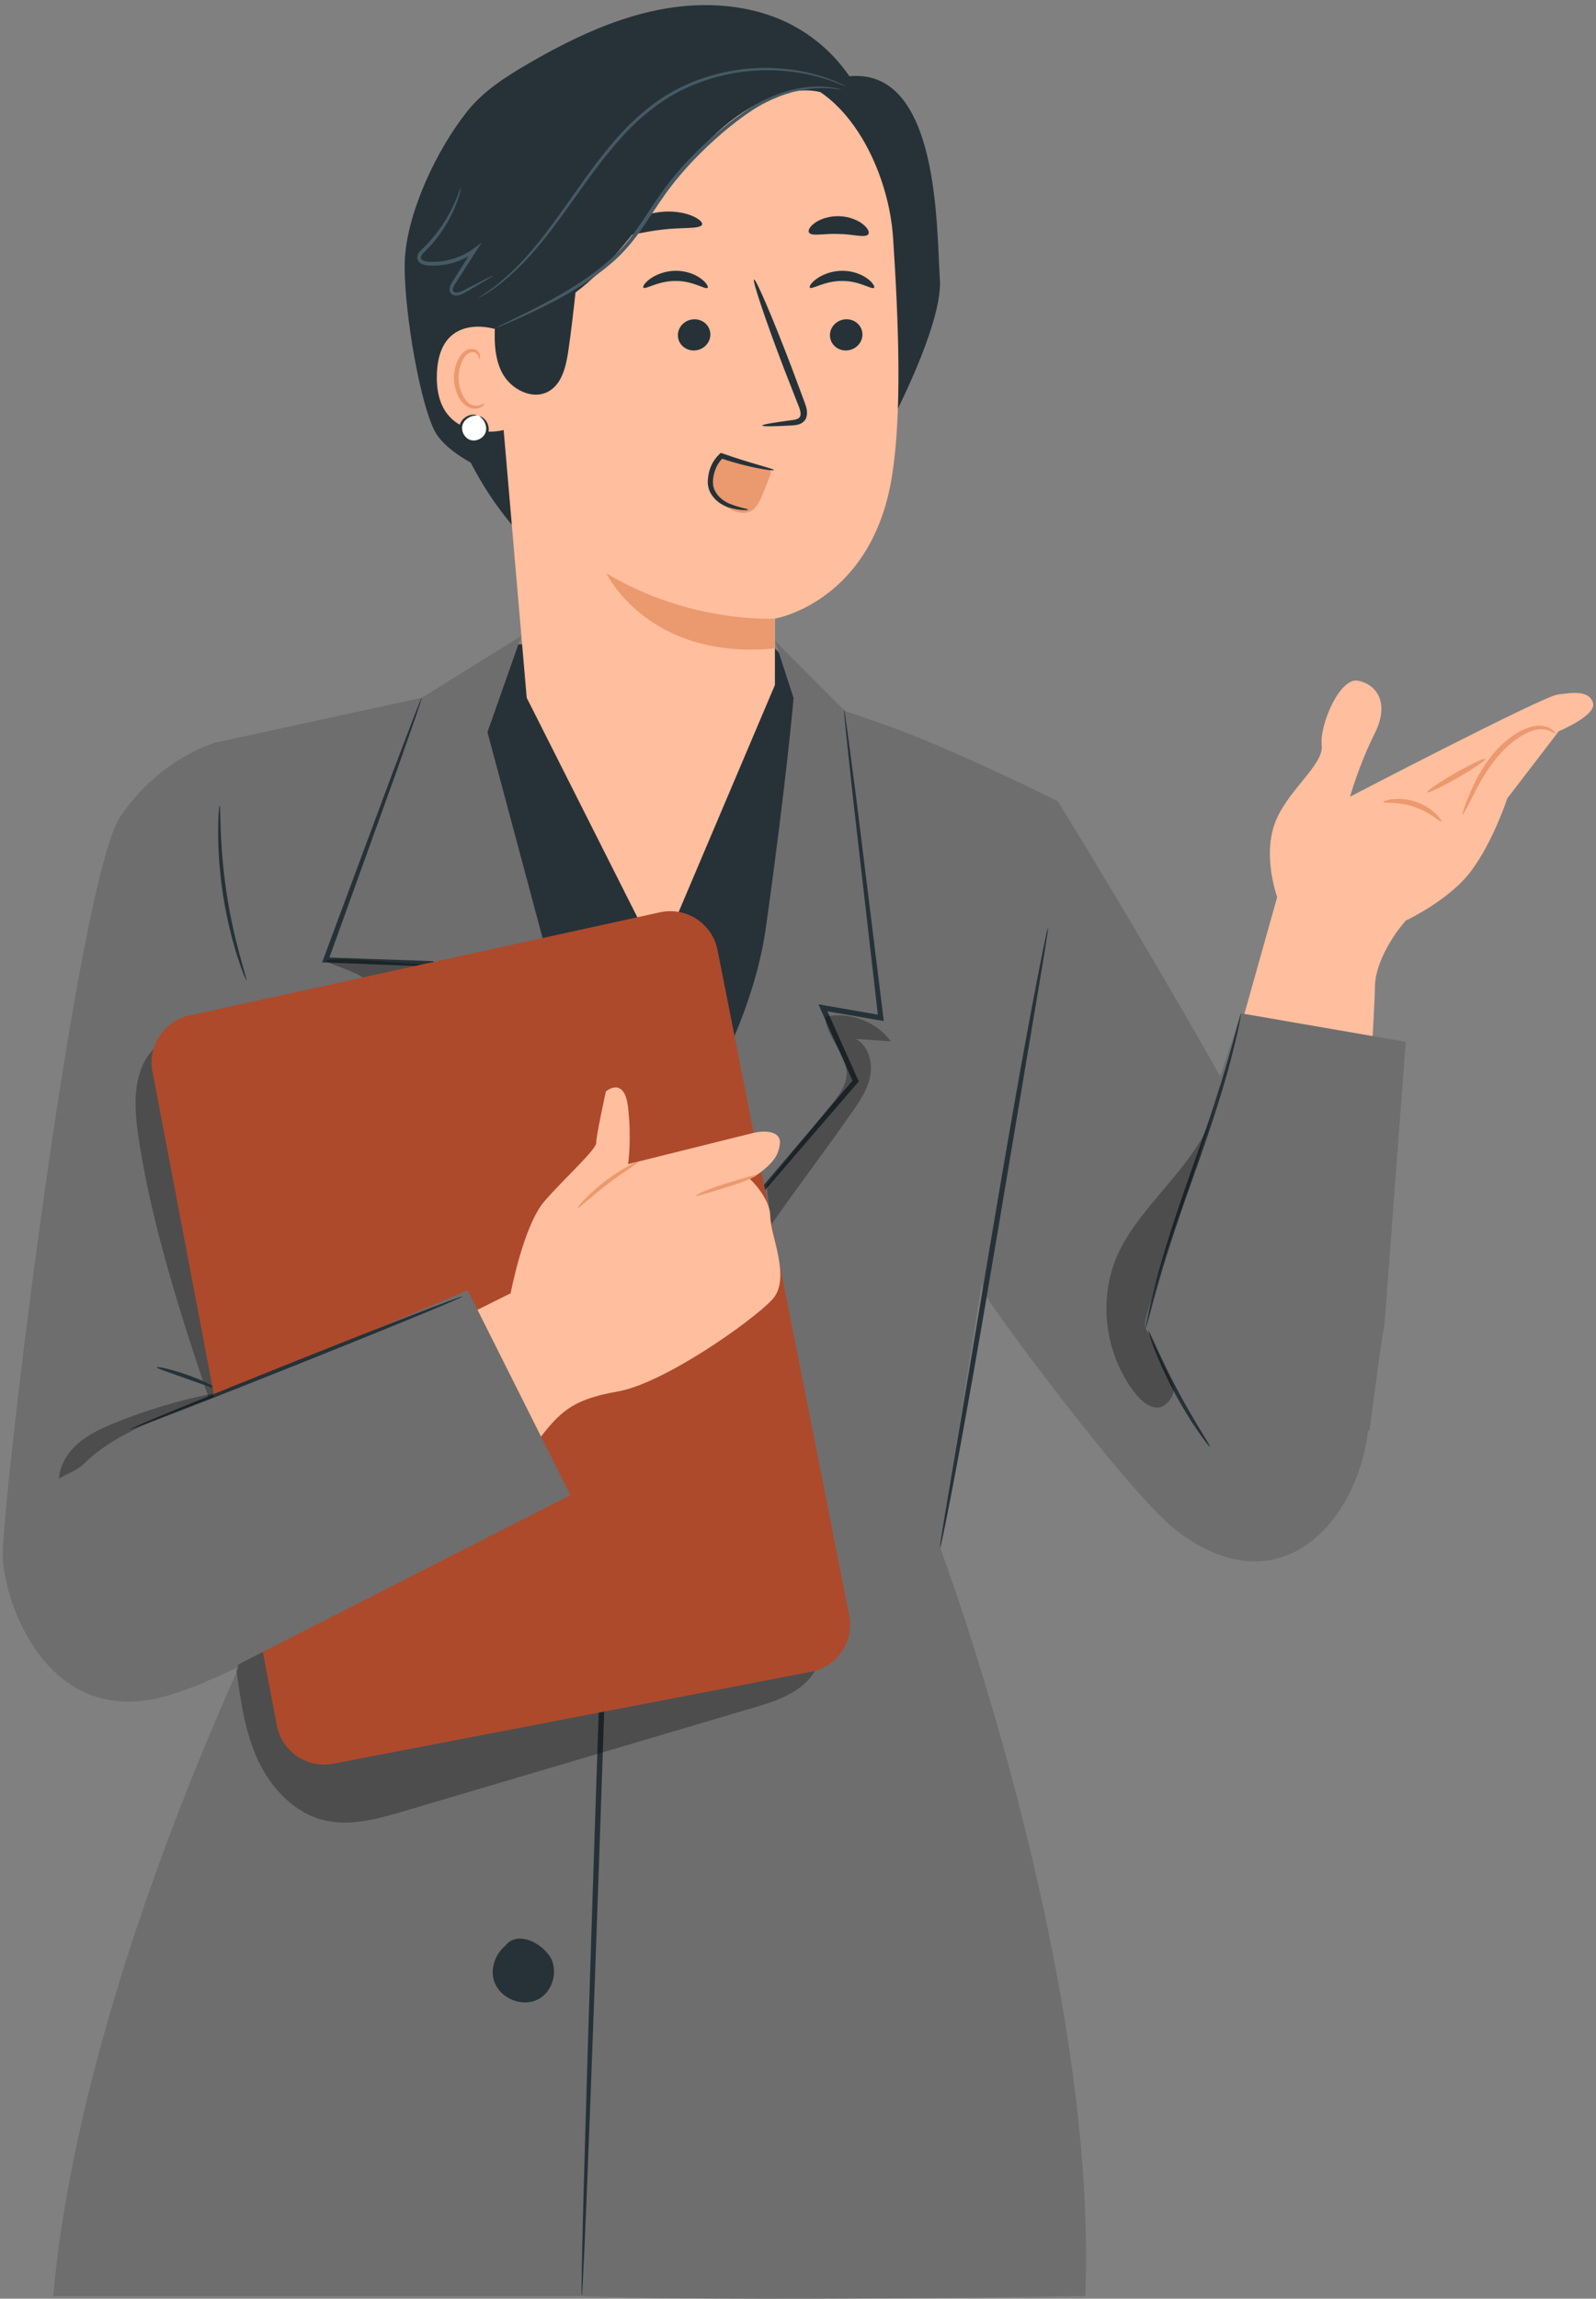 <svg width="216" height="311" viewBox="0 0 216 311" fill="none" xmlns="http://www.w3.org/2000/svg">
<rect x="0" y="0" width="216" height="311" fill="#808080" stroke="none"/>
<path d="M21.417 123.8C21.417 123.8 21.467 124.149 21.487 124.808C21.497 125.536 21.517 126.495 21.547 127.682C21.547 128.311 21.567 129.01 21.567 129.758C21.597 130.517 21.687 131.335 21.747 132.224C21.897 133.99 21.977 136.006 22.316 138.212C22.466 139.32 22.616 140.478 22.775 141.685C22.945 142.893 23.205 144.131 23.424 145.418C23.844 148.003 24.483 150.738 25.102 153.622C26.44 159.371 28.108 165.639 29.905 172.217C31.692 178.794 33.31 185.092 34.568 190.881C35.137 193.785 35.726 196.53 36.076 199.145C36.266 200.452 36.485 201.7 36.625 202.917C36.745 204.135 36.855 205.303 36.975 206.411C37.244 208.636 37.244 210.663 37.314 212.439C37.334 213.327 37.384 214.156 37.374 214.914C37.344 215.673 37.314 216.362 37.284 217C37.224 218.198 37.174 219.146 37.134 219.875C37.094 220.534 37.054 220.873 37.035 220.873C37.014 220.873 36.995 220.524 36.995 219.865C36.995 219.136 37.005 218.178 37.014 216.99C37.014 216.362 37.035 215.663 37.044 214.914C37.025 214.156 36.965 213.337 36.925 212.449C36.815 210.683 36.785 208.666 36.475 206.451C36.355 205.343 36.226 204.185 36.086 202.977C35.926 201.77 35.696 200.522 35.497 199.235C35.127 196.64 34.508 193.905 33.929 191.01C32.641 185.251 31.013 178.974 29.216 172.396C27.419 165.819 25.771 159.531 24.463 153.762C23.864 150.868 23.245 148.123 22.845 145.518C22.636 144.221 22.396 142.973 22.236 141.755C22.096 140.548 21.956 139.38 21.827 138.262C21.517 136.046 21.467 134.01 21.357 132.244C21.317 131.355 21.247 130.527 21.238 129.768C21.247 129.01 21.267 128.321 21.277 127.682C21.308 126.485 21.337 125.526 21.357 124.798C21.387 124.139 21.407 123.8 21.437 123.8H21.417Z" fill="#263238"/>
<path d="M158.736 171.595L172.855 121.361L190.24 124.515C190.24 124.515 186.076 129.256 186.076 133.628C186.076 137.999 183.19 179.1 183.19 179.1C183.19 179.1 165.895 184.16 158.916 172.463" fill="#FFBE9D"/>
<path d="M172.856 121.371C172.856 121.371 170.919 116.131 172.457 111.6C173.994 107.069 179.197 103.555 178.877 100.831C178.558 98.106 181.324 91.588 183.81 92.097C186.306 92.606 188.144 95.072 186.037 99.264C183.93 103.456 182.712 107.787 182.712 107.787C182.712 107.787 208.684 94.263 210.801 93.974C212.918 93.684 215.044 93.385 215.594 95.082C216.143 96.769 210.96 98.934 210.96 98.934L203.991 108.017C203.991 108.017 202.143 113.726 199.148 117.778C196.152 121.83 190.251 124.545 190.251 124.545L182.682 133.658C182.682 133.658 171.198 129.735 172.866 121.391L172.856 121.371Z" fill="#FFBE9D"/>
<path d="M210.512 99.283C210.512 99.283 210.282 99.133 209.873 98.934C209.473 98.744 208.814 98.575 208.025 98.704C206.448 98.994 204.441 100.351 202.793 102.258C201.125 104.184 200.067 106.28 199.288 107.777C198.519 109.284 198.03 110.222 197.94 110.182C197.85 110.142 198.18 109.144 198.839 107.557C199.508 105.99 200.516 103.805 202.264 101.778C204.001 99.782 206.138 98.395 207.965 98.195C208.884 98.106 209.613 98.395 210.012 98.684C210.422 98.984 210.542 99.253 210.512 99.273V99.283Z" fill="#EB996E"/>
<path d="M200.996 102.687C201.096 102.857 199.418 104.005 197.261 105.242C195.094 106.48 193.267 107.348 193.167 107.179C193.067 107.009 194.745 105.861 196.902 104.623C199.069 103.386 200.896 102.518 200.996 102.687Z" fill="#EB996E"/>
<path d="M187.236 108.515C187.156 108.346 189.193 107.657 191.6 108.475C194.016 109.274 195.224 111.061 195.055 111.14C194.905 111.29 193.567 109.863 191.37 109.154C189.193 108.396 187.266 108.725 187.236 108.515Z" fill="#EB996E"/>
<path d="M132.983 174.498C132.853 175.246 152.654 201.955 159.075 206.965C174.832 219.252 186.415 202.634 185.257 188.571C184.098 174.508 143.168 108.415 143.168 108.415L129.917 139.625L132.983 174.498Z" fill="#6E6E6E"/>
<path d="M29.353 101.34L65.36 92.886L68.755 87.157L104.873 87.726L113.26 96.709L137.335 108.516L117.125 193.293L49.344 196.776L29.353 101.34Z" fill="#263238"/>
<path d="M70.554 86.039L57.084 94.403L28.775 100.551L37.742 214.142C37.742 214.142 11.251 265.783 7.197 310.637H78.622C78.622 310.637 85.392 253.606 84.673 230.731C83.964 207.855 84.404 167.872 84.404 167.872L65.971 99.054L70.554 86.049V86.039Z" fill="#6E6E6E"/>
<path d="M107.401 94.443L104.884 86.688L114.291 96.149C114.291 96.149 119.873 98.086 121.061 98.525C130.417 102.008 143.178 108.416 143.178 108.416L127.232 209.391C127.232 209.391 148.621 266.402 146.893 310.636C146.893 310.636 97.995 311.455 78.633 310.636L83.855 165.655C83.855 165.655 100.83 145.624 103.656 125.473C106.482 105.322 107.401 94.443 107.401 94.443Z" fill="#6E6E6E"/>
<path d="M82.975 181.595C82.975 181.595 82.745 181.395 82.345 180.986C81.916 180.517 81.347 179.908 80.628 179.139C79.11 177.453 76.973 175.087 74.337 172.163C68.975 166.134 61.546 157.77 53.048 148.209L52.918 148.059L52.968 147.87C54.047 143.977 55.185 139.885 56.353 135.683C56.863 133.866 57.362 132.07 57.851 130.293L58.191 130.762C53.248 130.573 48.505 130.393 44.071 130.223L43.592 130.204L43.762 129.754C47.586 119.454 50.871 110.621 53.228 104.293C54.396 101.219 55.335 98.764 56.004 96.998C56.324 96.199 56.573 95.56 56.773 95.061C56.953 94.622 57.052 94.403 57.072 94.412C57.092 94.412 57.022 94.652 56.883 95.101C56.713 95.61 56.493 96.259 56.224 97.077C55.594 98.864 54.726 101.349 53.637 104.443C51.351 110.801 48.155 119.654 44.421 129.994L44.111 129.525C48.545 129.685 53.288 129.854 58.231 130.024L58.7 130.044L58.57 130.493C58.081 132.26 57.582 134.056 57.072 135.883C55.904 140.085 54.756 144.167 53.667 148.059L53.587 147.72C62.015 157.351 69.374 165.775 74.687 171.843C77.263 174.828 79.34 177.243 80.818 178.96C81.487 179.758 82.026 180.407 82.435 180.896C82.795 181.345 82.984 181.575 82.965 181.595H82.975Z" fill="#263238"/>
<path d="M78.731 310.636C78.521 310.636 79.47 277.909 80.828 237.567C82.196 197.215 83.464 164.508 83.664 164.518C83.863 164.518 82.925 197.235 81.567 237.587C80.199 277.929 78.93 310.636 78.731 310.626V310.636Z" fill="#263238"/>
<path d="M114.189 95.77C114.189 95.77 114.269 96.05 114.349 96.579C114.439 97.178 114.549 97.956 114.689 98.924C114.968 101.05 115.358 104.015 115.847 107.698C116.776 115.243 118.074 125.703 119.552 137.66L119.612 138.139L119.132 138.059C116.626 137.63 113.99 137.171 111.304 136.712L111.703 136.193C112.172 137.251 112.682 138.388 113.191 139.526C114.199 141.772 115.188 143.988 116.127 146.094L116.227 146.303L116.077 146.483C107.489 156.434 99.89 165.237 94.378 171.634C91.662 174.738 89.456 177.244 87.888 179.05C87.149 179.869 86.56 180.527 86.111 181.026C85.701 181.476 83.005 183.492 82.995 183.482C82.985 183.472 85.631 181.416 86.011 180.937C86.44 180.418 86.989 179.729 87.688 178.881C89.226 177.044 91.363 174.489 94.009 171.325C99.471 164.897 107.01 156.034 115.528 146.024L115.468 146.413C114.529 144.307 113.53 142.101 112.532 139.846C112.023 138.708 111.513 137.57 111.044 136.512L110.764 135.873L111.453 135.993C114.14 136.462 116.776 136.921 119.282 137.36L118.863 137.76C117.485 125.783 116.286 115.323 115.418 107.757C115.028 104.075 114.709 101.1 114.479 98.964C114.389 97.986 114.319 97.208 114.259 96.599C114.219 96.06 114.209 95.781 114.229 95.77H114.189Z" fill="#263238"/>
<path d="M74.229 264.435C72.791 262.539 69.885 261.361 68.397 263.218L68.457 263.188C67.019 264.336 66.28 266.392 66.909 268.138C67.718 270.384 70.644 271.592 72.781 270.524C74.918 269.456 75.687 266.332 74.239 264.425L74.229 264.435Z" fill="#263238"/>
<path d="M76.454 226.049C75.016 224.152 72.111 222.975 70.623 224.831L70.683 224.801C69.245 225.949 68.506 228.005 69.135 229.752C69.944 231.997 72.869 233.205 75.006 232.137C77.143 231.069 77.912 227.945 76.464 226.039L76.454 226.049Z" fill="#263238"/>
<g opacity="0.3">
<path d="M44.099 129.866C44.339 130.635 49.411 131.413 50.29 133.549C51.178 135.685 50.739 138.131 50.11 140.366C49.481 142.592 48.662 144.848 48.822 147.153C49.102 151.295 52.377 154.529 55.432 157.344C63.98 165.208 74.424 173.732 82.972 181.597C75.393 171.935 65.518 161.935 57.14 152.962C55.902 151.635 54.614 150.247 54.094 148.511C53.435 146.335 54.094 143.999 54.733 141.813C55.592 138.919 56.451 136.035 57.31 133.14C57.529 132.402 58.008 131.144 58.118 130.735C58.118 130.735 55.762 130.266 54.943 130.345C54.943 130.345 47.404 129.547 44.099 129.866Z" fill="black"/>
</g>
<path d="M141.84 125.512C141.84 125.512 141.84 125.811 141.75 126.38C141.65 127.019 141.52 127.827 141.371 128.835C141.001 131.051 140.492 134.105 139.863 137.838C138.575 145.513 136.817 155.973 134.88 167.521C132.933 179.119 131.096 189.608 129.688 197.184C128.979 200.966 128.39 204.031 127.96 206.146C127.75 207.145 127.581 207.943 127.451 208.572C127.321 209.121 127.251 209.41 127.221 209.41C127.201 209.41 127.221 209.111 127.311 208.542C127.411 207.903 127.541 207.095 127.691 206.087C128.06 203.871 128.569 200.817 129.198 197.084C130.487 189.409 132.244 178.949 134.181 167.391C136.128 155.803 137.956 145.314 139.374 137.738C140.082 133.955 140.672 130.891 141.101 128.775C141.311 127.777 141.48 126.979 141.61 126.35C141.74 125.801 141.81 125.512 141.84 125.512Z" fill="#263238"/>
<path d="M29.295 100.432C29.295 100.432 21.706 102.468 16.323 110.422C10.342 119.265 -0.023 205.05 0.377 210.999C0.776 216.947 5.929 232.018 19.818 230.042C33.708 228.056 70.624 202.276 70.624 202.276L57.923 177.683L30.932 190.378L34.607 147.88L29.285 100.432H29.295Z" fill="#6E6E6E"/>
<g opacity="0.3">
<path d="M111.148 221.807C110.269 217.945 105.486 216.707 101.562 216.208C80.223 213.483 58.894 210.769 37.555 208.044L32.003 226.039C32.573 230.161 33.152 234.353 34.909 238.136C36.667 241.909 39.792 245.272 43.836 246.26C47.411 247.139 51.145 246.081 54.67 245.043C70.357 240.402 86.055 235.751 101.742 231.11C104.078 230.421 106.485 229.692 108.412 228.185C110.339 226.678 111.687 224.193 111.148 221.807Z" fill="black"/>
</g>
<g opacity="0.3">
<path d="M32.33 147.58C31.561 144.536 30.393 141.093 27.467 139.945C24.352 138.727 20.727 140.993 19.349 144.037C17.971 147.081 18.261 150.594 18.75 153.908C20.448 165.396 24.502 178.161 28.256 189.16L41.387 184.339C39.65 172.163 35.346 159.507 32.33 147.59V147.58Z" fill="black"/>
</g>
<path d="M167.973 137.101L155.052 175.996L171.828 188.172L185.348 193.602C185.348 193.532 187.874 174.169 187.245 180.926L190.251 140.953L167.983 137.101H167.973Z" fill="#6E6E6E"/>
<path d="M167.971 137.101C167.971 137.101 167.891 137.72 167.661 138.827C167.441 139.935 167.052 141.522 166.553 143.478C165.534 147.381 163.827 152.701 161.76 158.49C159.683 164.278 157.925 169.548 156.827 173.421C156.278 175.357 155.838 176.924 155.559 178.012C155.269 179.1 155.089 179.699 155.05 179.689C155.01 179.689 155.129 179.07 155.359 177.962C155.579 176.854 155.968 175.267 156.467 173.311C157.486 169.409 159.193 164.089 161.26 158.3C163.337 152.511 165.085 147.241 166.193 143.369C166.742 141.432 167.182 139.865 167.461 138.777C167.751 137.69 167.931 137.091 167.971 137.101Z" fill="#263238"/>
<path d="M163.749 195.727C163.689 195.767 163.06 194.989 162.141 193.661C161.222 192.334 160.034 190.438 158.876 188.262C157.718 186.086 156.819 184.04 156.23 182.533C155.641 181.026 155.361 180.068 155.421 180.048C155.491 180.018 155.9 180.926 156.569 182.393C157.238 183.85 158.187 185.856 159.335 188.022C160.484 190.188 161.612 192.094 162.451 193.462C163.289 194.839 163.809 195.677 163.749 195.727Z" fill="#263238"/>
<path d="M29.293 187.854C29.233 187.983 27.435 187.305 25.209 186.516C22.982 185.718 21.154 185.119 21.194 184.979C21.224 184.839 23.131 185.229 25.378 186.027C27.625 186.826 29.343 187.724 29.293 187.854Z" fill="#263238"/>
<path d="M33.358 132.648C33.358 132.648 33.188 132.349 32.958 131.78C32.729 131.211 32.439 130.383 32.099 129.335C31.441 127.249 30.682 124.314 30.172 121.011C29.673 117.707 29.513 114.683 29.523 112.497C29.523 111.399 29.553 110.521 29.603 109.912C29.653 109.303 29.693 108.964 29.723 108.964C29.803 108.964 29.793 110.311 29.883 112.487C29.963 114.663 30.182 117.657 30.682 120.931C31.181 124.205 31.88 127.129 32.449 129.225C33.018 131.321 33.428 132.608 33.348 132.638L33.358 132.648Z" fill="#263238"/>
<g opacity="0.3">
<path d="M115.838 140.563C117.416 140.673 118.993 140.783 120.571 140.883C118.584 138.188 114.949 136.83 111.684 137.549C111.784 140.394 114.76 142.609 114.58 145.444C114.48 146.971 113.472 148.268 112.513 149.456C108.948 153.868 107.311 155.884 103.736 160.295L104.355 165.725C107.95 160.585 111.594 155.794 115.189 150.654C116.287 149.087 117.416 147.45 117.775 145.574C118.135 143.687 117.516 141.481 115.838 140.563Z" fill="black"/>
</g>
<g opacity="0.3">
<path d="M162.71 154.986L164.138 150.784C161.732 158 153.564 163.54 150.878 170.666C148.621 176.644 149.789 183.781 153.823 188.741C154.752 189.879 156.35 190.977 157.568 190.148C158.427 189.56 159.126 188.402 158.736 187.434C158.347 186.465 155.551 180.617 155.052 179.699C154.672 179 155.511 176.994 156.629 173.241C158.596 166.614 160.743 161.623 162.71 154.996V154.986Z" fill="black"/>
</g>
<path d="M58.721 40.865C58.351 53.651 63.783 66.486 73.209 75.129C75.366 68.881 77.523 62.623 79.68 56.375" fill="#263238"/>
<path d="M107.54 3.568C101.978 0.534 95.268 0.095 89.057 1.342C82.846 2.59 77.055 5.395 71.573 8.568C68.497 10.345 65.432 12.301 63.215 15.086C59.181 20.166 55.187 28.5 54.797 34.968C54.488 40.197 56.485 53.302 58.702 58.063C60.729 62.425 70.235 65.748 74.928 66.826L117.975 16.783C116.457 11.223 112.593 6.343 107.54 3.578V3.568Z" fill="#263238"/>
<path d="M114.969 10.315L104.644 8.469C110.286 21.903 111.814 52.604 115.039 66.816C118.844 61.297 127.681 44.489 127.202 37.812C126.732 31.125 127.221 9.177 114.959 10.315H114.969Z" fill="#263238"/>
<path d="M120.872 32.213C120.203 21.913 113.343 9.278 103.068 10.386L79.303 16.444C71.674 18.39 66.601 24.828 66.042 32.672C66.012 33.062 65.972 32.583 65.982 32.882L71.284 94.404L89.128 129.796L104.875 92.677C104.875 87.657 104.875 83.664 104.885 83.694C104.885 83.694 118.056 81.479 120.742 64.292C122.08 55.748 121.621 43.661 120.872 32.213Z" fill="#FFBE9D"/>
<path d="M116.718 45.188C116.757 46.356 115.809 47.344 114.601 47.414C113.392 47.484 112.364 46.596 112.324 45.428C112.284 44.26 113.233 43.262 114.441 43.202C115.659 43.132 116.678 44.02 116.718 45.188Z" fill="#263238"/>
<path d="M118.284 38.94C118.014 39.23 116.337 37.992 113.97 38.012C111.604 37.992 109.866 39.21 109.607 38.92C109.477 38.791 109.756 38.272 110.515 37.723C111.264 37.174 112.532 36.635 114.01 36.635C115.488 36.635 116.736 37.184 117.445 37.733C118.174 38.292 118.424 38.811 118.294 38.94H118.284Z" fill="#263238"/>
<path d="M96.138 45.188C96.178 46.356 95.23 47.344 94.021 47.414C92.813 47.484 91.785 46.596 91.745 45.428C91.705 44.26 92.653 43.272 93.862 43.202C95.08 43.132 96.098 44.02 96.138 45.188Z" fill="#263238"/>
<path d="M95.758 38.94C95.489 39.23 93.811 37.992 91.445 38.012C89.078 37.992 87.341 39.21 87.081 38.92C86.951 38.791 87.231 38.272 87.99 37.723C88.738 37.174 90.007 36.635 91.484 36.635C92.962 36.635 94.21 37.184 94.919 37.733C95.648 38.292 95.898 38.811 95.768 38.94H95.758Z" fill="#263238"/>
<path d="M103.176 57.565C103.166 57.435 104.634 57.175 107.031 56.866C107.64 56.806 108.209 56.676 108.309 56.267C108.449 55.828 108.199 55.179 107.9 54.471C107.33 53.004 106.731 51.476 106.102 49.87C103.596 43.312 101.789 37.922 102.048 37.823C102.318 37.723 104.554 42.963 107.061 49.52C107.66 51.137 108.239 52.674 108.788 54.151C109.018 54.84 109.417 55.618 109.108 56.527C108.948 56.976 108.499 57.305 108.109 57.415C107.72 57.535 107.38 57.545 107.081 57.565C104.674 57.704 103.186 57.714 103.176 57.575V57.565Z" fill="#263238"/>
<path d="M82.077 77.575C82.077 77.575 87.669 89.373 104.864 87.726V83.683C104.864 83.683 93.54 84.432 82.077 77.575Z" fill="#EB996E"/>
<path d="M95.019 30.377C94.789 31.026 92.413 30.726 89.637 31.066C86.851 31.355 84.604 32.173 84.235 31.595C84.065 31.315 84.454 30.706 85.363 30.087C86.262 29.459 87.7 28.87 89.367 28.68C91.035 28.49 92.562 28.76 93.581 29.169C94.6 29.578 95.119 30.087 95.019 30.387V30.377Z" fill="#263238"/>
<path d="M117.514 31.694C117.095 32.233 115.467 31.674 113.5 31.654C111.533 31.564 109.875 32.023 109.486 31.465C109.316 31.195 109.576 30.656 110.305 30.137C111.024 29.628 112.222 29.209 113.57 29.249C114.918 29.289 116.086 29.778 116.775 30.327C117.474 30.876 117.704 31.434 117.514 31.694Z" fill="#263238"/>
<path d="M116.197 16.523C115.149 13.938 112.313 12.391 109.517 12.241C106.731 12.101 104.005 13.159 101.589 14.547C91.354 20.455 86.091 34.748 75.976 40.866C73.49 42.373 70.254 40.996 68.138 42.982C66.021 44.978 64.653 48.162 65.821 50.817C64.463 48.951 63.085 47.054 62.316 44.888C61.547 42.713 61.447 40.188 62.596 38.191C63.474 36.674 65.012 35.516 65.441 33.82C65.811 32.323 65.222 30.766 65.292 29.229C65.362 27.662 66.091 26.214 66.869 24.847C70.834 17.84 76.286 11.513 83.295 7.57C87.879 4.995 93.121 3.488 98.383 3.668C103.636 3.847 108.888 5.774 112.732 9.357C114.999 11.463 117.376 13.649 116.197 16.503" fill="#263238"/>
<path d="M68.386 45.119C68.207 44.63 59.24 41.397 59.12 50.918C59 60.17 68.346 58.354 68.366 58.084C68.386 57.815 68.386 45.119 68.386 45.119Z" fill="#FFBE9D"/>
<path d="M65.538 54.551C65.538 54.551 65.379 54.66 65.099 54.78C64.829 54.9 64.37 54.98 63.891 54.79C62.912 54.421 62.103 52.864 62.074 51.197C62.053 50.359 62.243 49.55 62.543 48.892C62.832 48.213 63.272 47.744 63.771 47.664C64.26 47.554 64.61 47.854 64.72 48.113C64.84 48.373 64.779 48.552 64.829 48.572C64.859 48.592 65.029 48.422 64.959 48.033C64.919 47.854 64.82 47.634 64.6 47.454C64.38 47.275 64.051 47.175 63.711 47.215C62.992 47.255 62.343 47.904 62.014 48.632C61.644 49.361 61.414 50.259 61.434 51.207C61.474 53.074 62.413 54.83 63.751 55.229C64.4 55.409 64.949 55.209 65.229 55C65.519 54.77 65.568 54.571 65.538 54.551Z" fill="#EB996E"/>
<path d="M64.702 40.367C64.702 40.367 64.902 40.267 65.261 40.058C65.611 39.828 66.16 39.529 66.809 39.07C68.107 38.131 69.894 36.654 71.812 34.518C73.729 32.402 75.746 29.648 77.923 26.584C80.109 23.52 82.506 20.136 85.561 17.072C87.119 15.575 88.757 14.237 90.494 13.179C92.222 12.111 94.039 11.333 95.817 10.764C99.381 9.616 102.806 9.367 105.622 9.556C108.458 9.736 110.695 10.335 112.193 10.844C112.952 11.073 113.521 11.333 113.91 11.483C114.3 11.632 114.509 11.712 114.519 11.692C114.519 11.682 114.33 11.582 113.95 11.403C113.571 11.233 113.011 10.944 112.253 10.694C110.765 10.135 108.508 9.487 105.652 9.267C102.806 9.037 99.331 9.257 95.707 10.395C93.899 10.954 92.052 11.752 90.285 12.83C88.517 13.898 86.85 15.265 85.272 16.773C82.177 19.867 79.78 23.28 77.613 26.354C75.446 29.438 73.479 32.183 71.592 34.319C69.725 36.465 67.977 37.962 66.719 38.93C66.09 39.409 65.561 39.728 65.221 39.978C64.882 40.217 64.702 40.347 64.712 40.357L64.702 40.367Z" fill="#455A64"/>
<path d="M64.493 56.187C63.595 56.017 62.616 56.646 62.396 57.534C62.177 58.423 62.736 59.441 63.615 59.71C64.493 59.99 65.532 59.49 65.871 58.632C66.201 57.774 65.771 56.706 64.933 56.317" fill="white"/>
<path d="M64.923 56.327C64.873 56.377 65.522 56.646 65.752 57.575C65.862 58.014 65.802 58.603 65.392 59.032C65.003 59.461 64.304 59.721 63.665 59.531C63.036 59.321 62.617 58.702 62.547 58.133C62.457 57.545 62.746 57.036 63.096 56.736C63.815 56.117 64.504 56.277 64.494 56.207C64.494 56.187 64.354 56.107 64.064 56.107C63.775 56.107 63.335 56.187 62.906 56.507C62.487 56.806 62.077 57.435 62.167 58.173C62.237 58.882 62.716 59.661 63.545 59.93C64.384 60.18 65.223 59.83 65.692 59.291C66.191 58.732 66.221 57.994 66.052 57.505C65.892 56.996 65.582 56.666 65.343 56.507C65.103 56.347 64.943 56.317 64.933 56.337L64.923 56.327Z" fill="#263238"/>
<path d="M67.043 42.981C66.893 45.507 66.783 48.181 67.951 50.427C69.12 52.673 72.065 54.2 74.262 52.942C76.059 51.914 76.589 49.619 76.898 47.583C77.777 41.694 78.176 35.735 79.105 29.847L67.043 42.991V42.981Z" fill="#263238"/>
<path d="M97.346 62.064C96.457 63.232 96.177 64.839 96.627 66.246C97.076 67.644 98.234 68.791 99.642 69.231C100.202 69.4 100.821 69.46 101.37 69.26C102.339 68.891 102.818 67.833 103.207 66.875C103.527 66.077 103.846 65.278 104.166 64.48C104.276 64.21 104.376 63.901 104.256 63.641C104.126 63.362 103.776 63.262 103.477 63.182C101.5 62.703 99.513 62.224 97.536 61.755" fill="#EB996E"/>
<path d="M101.229 68.963C101.229 69.023 100.18 69.142 98.533 68.623C97.734 68.344 96.755 67.775 96.166 66.697C95.867 66.188 95.737 65.469 95.807 64.861C95.847 64.232 95.996 63.573 96.276 62.964C96.546 62.365 96.945 61.837 97.394 61.417L97.554 61.268L97.754 61.337C101.688 62.725 104.764 63.423 104.734 63.593C104.704 63.763 101.538 63.344 97.524 61.996L97.874 61.916C97.494 62.286 97.165 62.735 96.925 63.254C96.476 64.312 96.296 65.539 96.755 66.388C97.205 67.276 98.004 67.835 98.722 68.144C100.2 68.743 101.259 68.823 101.239 68.953L101.229 68.963Z" fill="#263238"/>
<path d="M113.922 12.122C113.912 12.172 113.103 11.972 111.625 11.922C110.147 11.882 107.971 12.082 105.494 13.04C104.266 13.519 102.948 14.158 101.66 15.016C100.362 15.874 99.034 16.902 97.696 18.04C95.04 20.336 92.293 23.091 89.947 26.394C88.769 28.041 87.73 29.738 86.602 31.315C85.484 32.892 84.235 34.319 82.887 35.487C80.191 37.822 77.425 39.459 75.069 40.717C72.702 41.964 70.725 42.843 69.357 43.451C68.708 43.731 68.189 43.95 67.769 44.13C67.4 44.28 67.21 44.35 67.2 44.33C67.2 44.31 67.37 44.21 67.719 44.03C68.119 43.831 68.628 43.581 69.257 43.272C70.595 42.613 72.552 41.685 74.879 40.397C77.206 39.11 79.932 37.453 82.558 35.127C83.866 33.97 85.074 32.582 86.172 31.015C87.281 29.458 88.319 27.762 89.508 26.095C91.884 22.751 94.67 19.977 97.376 17.681C98.734 16.543 100.082 15.515 101.41 14.667C102.738 13.809 104.086 13.18 105.354 12.711C107.891 11.772 110.127 11.633 111.615 11.732C112.364 11.782 112.943 11.882 113.333 11.972C113.722 12.062 113.912 12.122 113.912 12.142L113.922 12.122Z" fill="#455A64"/>
<path d="M66.78 37.264C66.78 37.264 66.51 37.484 65.961 37.813C65.322 38.182 64.543 38.641 63.614 39.19C63.365 39.34 63.095 39.49 62.825 39.639C62.536 39.799 62.206 39.939 61.817 39.979C61.627 39.989 61.398 39.979 61.188 39.829C60.988 39.689 60.858 39.46 60.838 39.22C60.818 38.731 61.078 38.372 61.278 38.053C62.117 36.715 63.025 35.248 64.004 33.701L64.373 34.04C63.505 34.679 62.496 35.198 61.398 35.527C60.299 35.857 59.171 35.986 58.082 35.917C57.813 35.917 57.523 35.877 57.244 35.777C56.974 35.677 56.654 35.497 56.525 35.148C56.385 34.809 56.525 34.44 56.684 34.21C56.844 33.97 57.044 33.801 57.214 33.631C58.592 32.304 59.62 30.896 60.369 29.659C61.857 27.154 62.276 25.367 62.376 25.397C62.406 25.397 62.326 25.856 62.087 26.645C61.837 27.423 61.417 28.551 60.689 29.848C59.97 31.136 58.951 32.593 57.553 33.98C57.204 34.31 56.864 34.679 56.994 34.978C57.104 35.268 57.633 35.418 58.112 35.418C59.131 35.468 60.209 35.348 61.248 35.038C62.286 34.729 63.245 34.25 64.074 33.641L65.182 32.833L64.443 33.98C63.455 35.527 62.516 36.975 61.667 38.302C61.458 38.621 61.258 38.941 61.278 39.2C61.288 39.46 61.517 39.62 61.807 39.59C62.406 39.56 62.945 39.15 63.474 38.901C64.433 38.412 65.242 37.993 65.891 37.663C66.46 37.384 66.78 37.244 66.8 37.264H66.78Z" fill="#455A64"/>
<path d="M20.631 144.951L37.466 233.43C38.145 236.973 41.56 239.299 45.105 238.62L109.76 226.184C113.315 225.505 115.632 222.062 114.923 218.519L97.109 128.532C96.4 124.949 92.885 122.644 89.31 123.432L25.633 137.385C22.178 138.144 19.962 141.507 20.621 144.971L20.631 144.951Z" fill="#AD4A2B"/>
<path d="M63.736 177.648L69.109 174.973C69.109 174.973 70.856 165.751 73.702 162.497C76.548 159.243 80.722 155.501 80.692 154.622C80.662 153.754 82 147.666 82 147.666C82 147.666 84.506 145.48 85.005 149.851C85.505 154.223 85.005 157.497 85.005 157.497C85.005 157.497 100.093 153.744 101.841 153.305C103.588 152.866 105.765 153.035 105.545 154.782C105.326 156.529 104.397 157.427 103.049 158.515C102.18 159.213 101.451 159.453 101.451 159.453C101.451 159.453 104.247 162.038 104.247 164.573C104.247 167.108 107.133 172.997 104.507 175.831C101.881 178.666 89.868 187.189 83.528 188.277C77.187 189.365 75.649 191.242 72.703 195.004L63.736 177.628V177.648Z" fill="#FFBE9D"/>
<path d="M86.404 157.177C86.474 157.307 84.477 158.484 82.22 160.211C79.953 161.928 78.296 163.554 78.186 163.445C78.086 163.355 79.594 161.548 81.9 159.802C84.197 158.045 86.344 157.057 86.394 157.177H86.404Z" fill="#EB996E"/>
<path d="M102.44 158.963C102.499 159.103 100.702 159.911 98.406 160.61C96.109 161.309 94.261 161.887 94.212 161.768C94.152 161.628 95.949 160.819 98.246 160.121C100.542 159.422 102.39 158.843 102.44 158.963Z" fill="#EB996E"/>
<path d="M26.213 190.264L63.298 174.564L77.198 202.281L26.213 228.261V190.264Z" fill="#6E6E6E"/>
<path d="M62.588 175.412C62.638 175.541 52.623 179.673 40.211 184.624C27.799 189.584 17.694 193.497 17.644 193.357C17.594 193.227 27.609 189.095 40.021 184.135C52.433 179.174 62.538 175.272 62.588 175.402V175.412Z" fill="#263238"/>
<g opacity="0.3">
<path d="M28.66 188.567C24.157 189.466 19.744 190.793 15.49 192.53C13.762 193.238 12.025 194.037 10.607 195.254C9.189 196.472 8.09 198.179 7.981 200.045C9.119 199.367 10.457 198.947 11.396 198.009C15.6 193.787 22.859 191.332 29.02 188.997L28.651 188.577L28.66 188.567Z" fill="black"/>
</g>
</svg>
